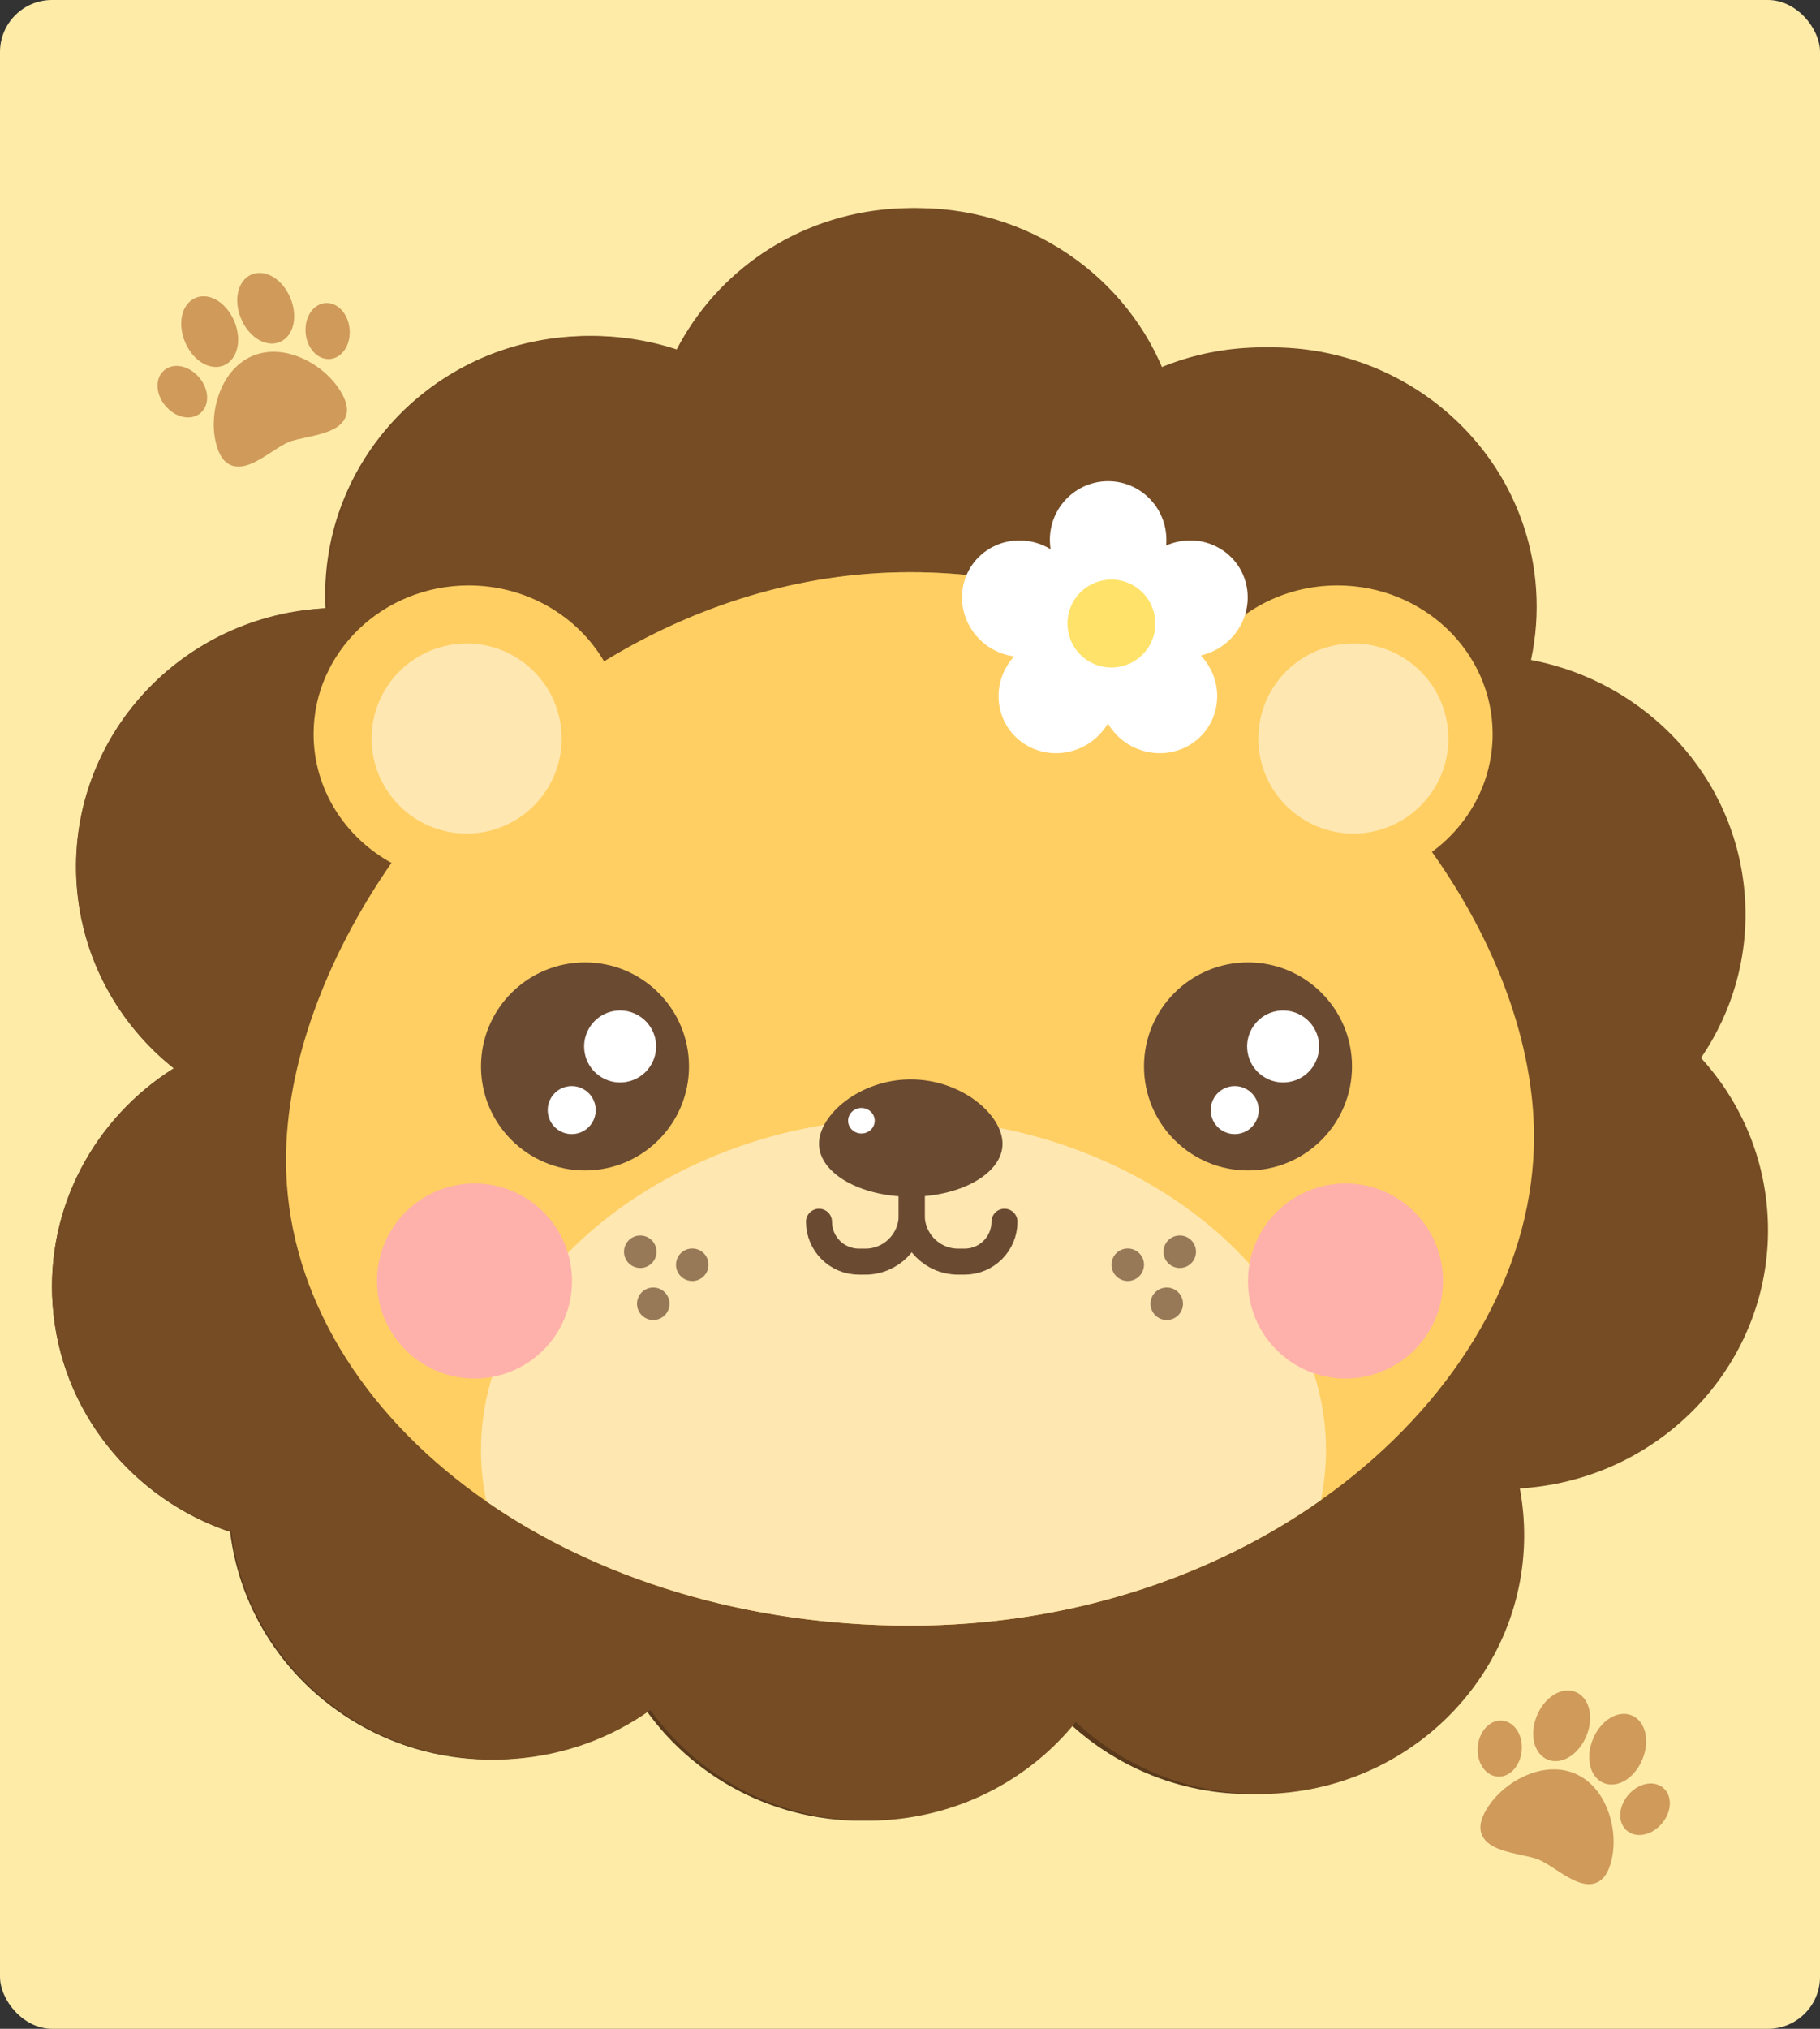 <svg width="140" height="156" viewBox="0 0 140 156" fill="none" xmlns="http://www.w3.org/2000/svg">
<rect x="0" y="0" width="140" height="156" fill="#333333" stroke="none"/>
<rect width="140" height="156" rx="4" fill="#FFEBA8"/>
<path d="M97.566 137.901C91.64 138.307 86.134 136.158 82.159 132.406C78.751 136.664 73.6 139.545 67.675 139.951C60.326 140.455 53.621 137.027 49.684 131.487C46.715 133.62 43.121 134.981 39.184 135.251C28.392 135.992 18.988 128.253 17.702 117.797C10.23 115.287 4.633 108.567 4.05 100.326C3.516 92.79 7.315 85.941 13.359 82.144C9.144 78.788 6.302 73.784 5.895 68.04C5.119 57.069 13.523 47.556 24.666 46.791C24.791 46.783 24.917 46.775 25.043 46.769C24.476 35.952 32.816 26.641 43.836 25.885C46.696 25.689 49.459 26.088 51.999 26.976C55.102 20.905 61.285 16.555 68.67 16.049C77.635 15.434 85.642 20.67 88.834 28.454C90.948 27.52 93.262 26.93 95.709 26.762C106.852 25.998 116.514 34.273 117.29 45.243C117.424 47.134 117.285 48.981 116.907 50.747C125.685 52.417 132.582 59.719 133.232 68.917C133.556 73.489 132.285 77.807 129.887 81.345C132.76 84.521 134.627 88.624 134.95 93.196C135.727 104.167 127.323 113.681 116.18 114.445C116.139 114.448 116.098 114.45 116.057 114.453C116.189 115.172 116.283 115.906 116.336 116.652C117.112 127.623 108.708 137.137 97.566 137.901Z" fill="url(#paint0_linear_118_345)"/>
<path d="M98.28 137.901C92.309 138.307 86.761 136.158 82.756 132.406C79.322 136.664 74.132 139.545 68.161 139.951C60.756 140.455 53.999 137.027 50.033 131.487C47.041 133.62 43.419 134.981 39.453 135.251C28.578 135.992 19.102 128.253 17.807 117.797C10.277 115.287 4.638 108.567 4.05 100.326C3.513 92.79 7.341 85.941 13.43 82.144C9.183 78.788 6.319 73.784 5.91 68.04C5.127 57.069 13.595 47.556 24.823 46.791C24.95 46.783 25.077 46.775 25.203 46.769C24.632 35.952 33.036 26.641 44.14 25.885C47.022 25.689 49.806 26.088 52.365 26.976C55.493 20.905 61.722 16.555 69.163 16.049C78.197 15.434 86.265 20.67 89.481 28.454C91.612 27.52 93.944 26.93 96.409 26.762C107.637 25.998 117.373 34.273 118.155 45.243C118.29 47.134 118.15 48.981 117.769 50.747C126.614 52.417 133.563 59.719 134.219 68.917C134.545 73.489 133.265 77.807 130.848 81.345C133.743 84.521 135.624 88.624 135.95 93.196C136.732 104.167 128.264 113.681 117.036 114.445C116.995 114.448 116.953 114.45 116.912 114.453C117.046 115.172 117.14 115.906 117.194 116.652C117.976 127.623 109.508 137.137 98.28 137.901Z" fill="#764C24"/>
<path d="M118 87.42C118 106.632 97.096 125 70 125C42.904 125 22 108.41 22 89.198C22 81.96 24.966 73.762 30.113 66.353C26.532 64.381 24.122 60.681 24.122 56.442C24.122 50.131 29.464 45.016 36.055 45.016C40.525 45.016 44.421 47.369 46.466 50.852C53.365 46.637 61.368 44 70 44C78.392 44 86.19 46.322 92.957 50.099C95.097 47.034 98.744 45.016 102.884 45.016C109.475 45.016 114.818 50.131 114.818 56.442C114.818 60.135 112.988 63.419 110.149 65.507C115.134 72.508 118 80.307 118 87.42Z" fill="#FFCF63"/>
<circle cx="35.895" cy="56.789" r="7.308" fill="#FFE7B1"/>
<circle cx="104.105" cy="56.789" r="7.308" fill="#FFE7B1"/>
<path fill-rule="evenodd" clip-rule="evenodd" d="M37.414 115.448C37.142 114.161 37 112.843 37 111.5C37 97.417 52.655 86 69.5 86C86.345 86 102 97.417 102 111.5C102 112.808 101.865 114.093 101.607 115.347C93.246 121.242 82.256 125 70 125C57.259 125 45.888 121.332 37.414 115.448Z" fill="#FFE7B1"/>
<g style="mix-blend-mode:multiply" opacity="0.5">
<path fill-rule="evenodd" clip-rule="evenodd" d="M47.498 50.384C46.153 54.899 45.236 60.931 49 63C56.276 67 63.921 58.119 63.921 58.119C63.921 58.119 62.5 68 71 68C79.5 68 78.395 58.119 78.395 58.119C78.395 58.119 83.263 66.918 90.5 64C95.173 62.116 93.603 54.743 91.904 49.756C91.894 49.77 91.884 49.783 91.874 49.797C85.426 46.207 77.996 44 70 44C61.775 44 54.15 46.507 47.575 50.514C47.55 50.47 47.524 50.427 47.498 50.384Z" fill="#FFCF63"/>
</g>
<path d="M70.134 87.412V93.444C70.134 95.414 71.731 97.011 73.701 97.011H74.2C75.894 97.011 77.268 95.638 77.268 93.943V93.943" stroke="#6B4A32" stroke-width="2" stroke-linecap="round" stroke-linejoin="round"/>
<path d="M70.134 87.412V93.444C70.134 95.414 68.537 97.011 66.567 97.011H66.069C64.374 97.011 63 95.638 63 93.943V93.943" stroke="#6B4A32" stroke-width="2" stroke-linecap="round" stroke-linejoin="round"/>
<path d="M77.118 87.952C77.118 90.199 73.957 92.021 70.059 92.021C66.16 92.021 63 90.199 63 87.952C63 85.704 66.16 83 70.059 83C73.957 83 77.118 85.704 77.118 87.952Z" fill="#6B4A32"/>
<ellipse cx="66.262" cy="86.176" rx="1.023" ry="0.983" fill="white"/>
<circle cx="45" cy="82" r="8" fill="#6B4A32"/>
<circle cx="47.701" cy="80.466" r="2.769" transform="rotate(-150 47.701 80.466)" fill="white"/>
<circle cx="43.978" cy="85.359" r="1.846" transform="rotate(-150 43.978 85.359)" fill="white"/>
<circle cx="96" cy="82" r="8" fill="#6B4A32"/>
<circle cx="98.701" cy="80.466" r="2.769" transform="rotate(-150 98.701 80.466)" fill="white"/>
<circle cx="94.978" cy="85.359" r="1.846" transform="rotate(-150 94.978 85.359)" fill="white"/>
<circle cx="36.5" cy="98.5" r="7.5" fill="#FEB1AA"/>
<circle cx="103.5" cy="98.5" r="7.5" fill="#FEB1AA"/>
<circle cx="49.25" cy="96.25" r="1.25" fill="#6B4A32" fill-opacity="0.7"/>
<circle cx="53.25" cy="97.25" r="1.25" fill="#6B4A32" fill-opacity="0.7"/>
<circle cx="50.25" cy="100.25" r="1.25" fill="#6B4A32" fill-opacity="0.7"/>
<circle cx="1.25" cy="1.25" r="1.25" transform="matrix(-1 0 0 1 92 95)" fill="#6B4A32" fill-opacity="0.7"/>
<circle cx="1.25" cy="1.25" r="1.25" transform="matrix(-1 0 0 1 88 96)" fill="#6B4A32" fill-opacity="0.7"/>
<circle cx="1.25" cy="1.25" r="1.25" transform="matrix(-1 0 0 1 91 99)" fill="#6B4A32" fill-opacity="0.7"/>
<path fill-rule="evenodd" clip-rule="evenodd" d="M21.091 21.346C20.519 20.972 19.886 20.884 19.355 21.105C18.825 21.327 18.442 21.838 18.306 22.509C18.18 23.125 18.264 23.83 18.542 24.495C18.819 25.16 19.261 25.715 19.787 26.06C20.36 26.434 20.993 26.523 21.523 26.301C22.054 26.08 22.436 25.568 22.573 24.898C22.698 24.282 22.614 23.576 22.337 22.911C22.06 22.247 21.617 21.691 21.091 21.346ZM23.643 27.74C22.186 26.975 20.692 26.841 19.437 27.365C18.182 27.889 17.226 29.044 16.746 30.618C16.313 32.033 16.346 33.575 16.834 34.743C17.071 35.311 17.424 35.671 17.886 35.813C18.341 35.954 18.826 35.863 19.324 35.655C19.853 35.434 20.395 35.081 20.929 34.734C21.395 34.431 21.835 34.145 22.202 33.992C22.519 33.86 23.001 33.756 23.511 33.647C24.702 33.39 26.053 33.1 26.526 32.196C26.75 31.766 26.746 31.265 26.513 30.705C26.025 29.537 24.952 28.428 23.643 27.74ZM15.046 22.904C15.576 22.682 16.209 22.77 16.782 23.145C17.308 23.489 17.75 24.045 18.027 24.71C18.305 25.374 18.389 26.08 18.263 26.696C18.127 27.366 17.744 27.878 17.214 28.099C16.683 28.321 16.05 28.233 15.478 27.858C14.952 27.514 14.509 26.958 14.232 26.293C13.954 25.628 13.871 24.923 13.996 24.307C14.132 23.637 14.515 23.125 15.046 22.904ZM26.362 23.936C26.016 23.509 25.562 23.284 25.084 23.301C24.7 23.315 24.333 23.492 24.052 23.801C23.665 24.227 23.466 24.856 23.506 25.527C23.538 26.075 23.728 26.589 24.041 26.975C24.387 27.402 24.84 27.627 25.318 27.61C25.484 27.604 25.646 27.568 25.799 27.504C26.003 27.419 26.191 27.285 26.351 27.109C26.738 26.683 26.937 26.055 26.897 25.384L26.897 25.384C26.865 24.836 26.675 24.321 26.362 23.936ZM13.658 28.138C14.233 28.163 14.82 28.463 15.269 28.963C15.636 29.372 15.867 29.869 15.922 30.363C15.982 30.909 15.823 31.39 15.474 31.717C15.354 31.831 15.214 31.92 15.06 31.984C14.857 32.069 14.63 32.109 14.392 32.099C13.817 32.074 13.23 31.774 12.781 31.273L12.781 31.273C12.415 30.865 12.183 30.368 12.129 29.874C12.069 29.328 12.227 28.847 12.576 28.52C12.857 28.256 13.241 28.12 13.658 28.138Z" fill="#BE7E40" fill-opacity="0.74"/>
<path fill-rule="evenodd" clip-rule="evenodd" d="M119.476 130.347C120.048 129.972 120.681 129.884 121.211 130.105C121.742 130.327 122.125 130.838 122.261 131.509C122.386 132.125 122.303 132.83 122.025 133.495C121.748 134.16 121.305 134.715 120.779 135.06C120.207 135.435 119.574 135.522 119.044 135.301C118.513 135.08 118.13 134.568 117.994 133.898C117.869 133.282 117.952 132.576 118.23 131.911C118.507 131.247 118.95 130.691 119.476 130.347ZM116.924 136.74C118.381 135.975 119.875 135.842 121.13 136.365C122.385 136.889 123.341 138.044 123.821 139.618C124.253 141.033 124.22 142.575 123.733 143.743C123.496 144.311 123.142 144.671 122.681 144.813C122.226 144.954 121.741 144.863 121.243 144.655C120.714 144.434 120.171 144.081 119.638 143.735C119.172 143.431 118.732 143.145 118.365 142.992C118.048 142.86 117.566 142.756 117.056 142.646C115.865 142.39 114.514 142.1 114.041 141.196C113.816 140.766 113.821 140.265 114.054 139.705C114.542 138.537 115.615 137.429 116.924 136.74ZM125.521 131.903C124.991 131.682 124.358 131.77 123.785 132.145C123.259 132.489 122.817 133.045 122.54 133.71C122.262 134.374 122.178 135.08 122.304 135.696C122.44 136.366 122.823 136.878 123.353 137.099C123.884 137.321 124.517 137.233 125.089 136.858C125.615 136.514 126.058 135.958 126.335 135.293C126.612 134.628 126.696 133.923 126.571 133.307C126.434 132.636 126.052 132.125 125.521 131.903ZM114.205 132.935C114.551 132.509 115.004 132.284 115.483 132.301C115.867 132.315 116.234 132.492 116.515 132.801C116.902 133.227 117.101 133.856 117.061 134.527C117.029 135.075 116.839 135.589 116.526 135.975C116.18 136.402 115.727 136.627 115.248 136.61C115.083 136.604 114.921 136.568 114.768 136.504C114.564 136.419 114.376 136.285 114.216 136.109C113.829 135.683 113.63 135.055 113.67 134.384L113.67 134.384C113.702 133.836 113.892 133.321 114.205 132.935ZM126.909 137.138C126.334 137.163 125.747 137.463 125.298 137.963C124.931 138.372 124.699 138.869 124.645 139.363C124.585 139.909 124.744 140.39 125.093 140.717C125.213 140.831 125.353 140.92 125.506 140.984C125.71 141.069 125.937 141.109 126.175 141.099C126.75 141.074 127.337 140.774 127.786 140.274L127.786 140.274C128.152 139.865 128.384 139.368 128.438 138.874C128.498 138.328 128.339 137.847 127.991 137.52C127.71 137.256 127.326 137.12 126.909 137.138Z" fill="#BE7E40" fill-opacity="0.74"/>
<path d="M89.702 41.945C89.716 41.803 89.722 41.659 89.722 41.513C89.722 39.021 87.716 37 85.24 37C82.764 37 80.757 39.021 80.757 41.513C80.757 41.755 80.776 41.993 80.812 42.224C79.319 41.321 77.385 41.304 75.886 42.337C73.858 43.733 73.393 46.521 74.846 48.563C75.621 49.651 76.785 50.308 78.01 50.472C77.886 50.609 77.768 50.755 77.658 50.909C76.205 52.95 76.671 55.738 78.699 57.135C80.727 58.531 83.549 58.008 85.003 55.967C85.081 55.856 85.154 55.744 85.221 55.63C85.288 55.744 85.361 55.856 85.44 55.967C86.893 58.008 89.716 58.531 91.744 57.135C93.772 55.738 94.238 52.95 92.784 50.909C92.655 50.727 92.515 50.558 92.366 50.401C93.442 50.159 94.441 49.532 95.131 48.563C96.585 46.521 96.119 43.733 94.091 42.337C92.766 41.424 91.102 41.331 89.702 41.945Z" fill="white"/>
<g style="mix-blend-mode:multiply">
<circle cx="85.493" cy="47.947" r="3.382" transform="rotate(24.655 85.493 47.947)" fill="#FFCE05" fill-opacity="0.6"/>
</g>
<defs>
<linearGradient id="paint0_linear_118_345" x1="69.5" y1="16" x2="69.5" y2="140" gradientUnits="userSpaceOnUse">
<stop stop-color="#764C24"/>
<stop offset="1" stop-color="#58391B"/>
</linearGradient>
</defs>
</svg>
